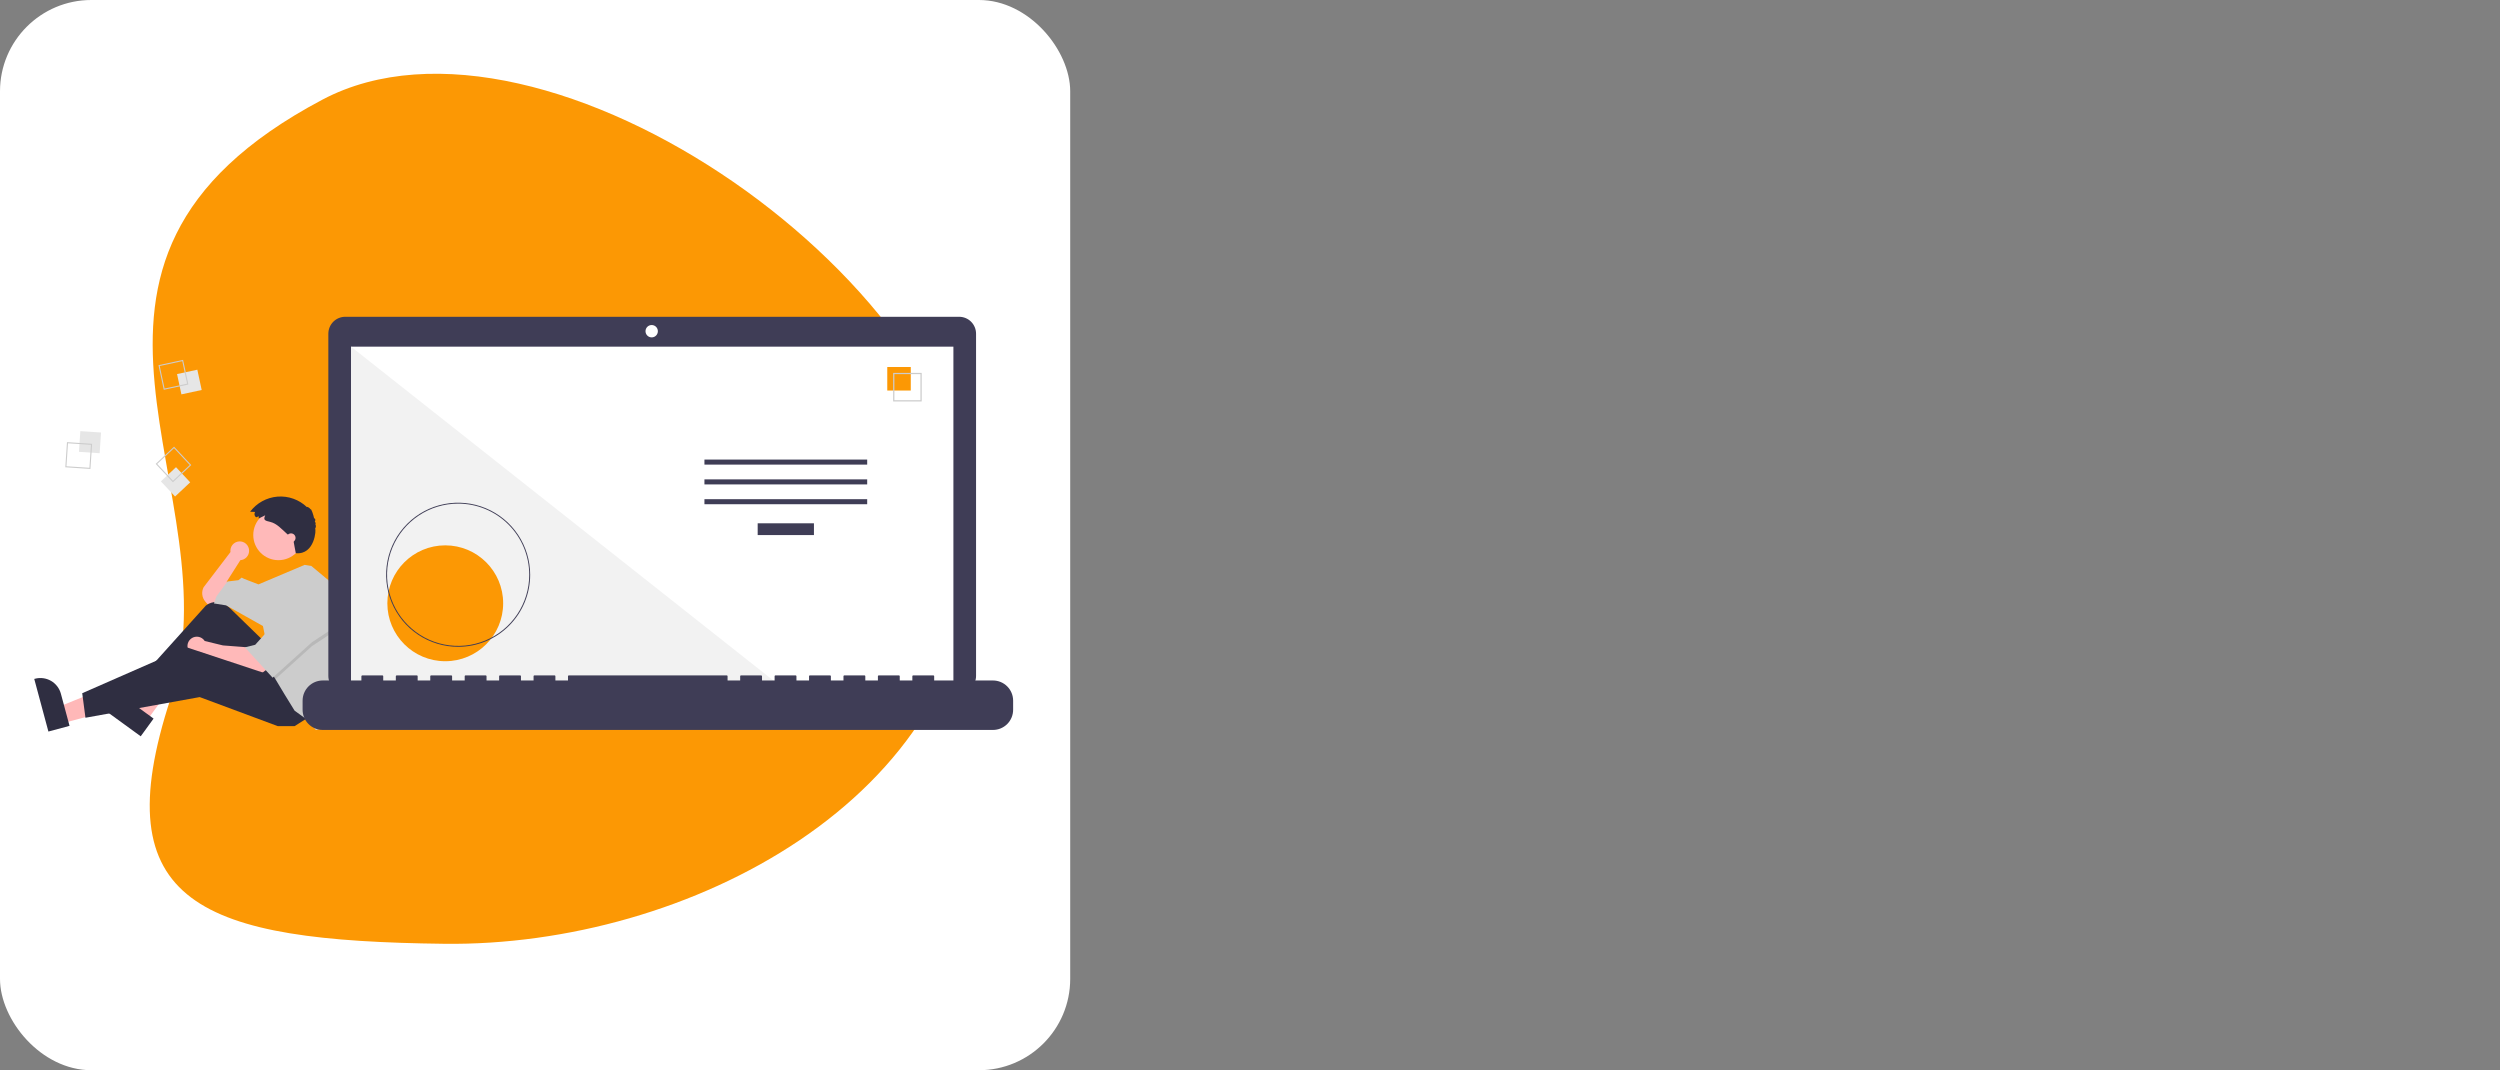 <svg width="876" height="375" viewBox="0 0 876 375" fill="none" xmlns="http://www.w3.org/2000/svg">
<rect x="0" y="0" width="876" height="375" fill="#808080" stroke="none"/>
<rect x="1.52588e-05" y="-0" width="375" height="375" rx="32" fill="white"/>
<path d="M155.735 330.707C70.689 329.68 36.016 317.12 59.782 244.724C83.548 172.328 3.356 92.899 112.999 34.906C190.764 -6.225 342.694 100.957 341.614 190.331C340.535 279.705 240.78 331.734 155.735 330.707Z" fill="#FC9804"/>
<g clip-path="url(#clip0)">
<path d="M87.286 193.008C87.289 192.557 87.2 192.11 87.022 191.695C86.845 191.28 86.584 190.906 86.256 190.597C85.928 190.287 85.54 190.049 85.115 189.896C84.691 189.743 84.24 189.68 83.79 189.71C83.34 189.74 82.901 189.862 82.5 190.069C82.099 190.276 81.746 190.563 81.461 190.913C81.177 191.263 80.967 191.668 80.846 192.103C80.725 192.538 80.694 192.993 80.757 193.439L71.332 205.789C70.929 206.594 70.773 207.499 70.883 208.393C70.993 209.286 71.364 210.126 71.949 210.81L72.689 211.673L76.081 210.994L79.926 207.599L79.473 203.752L84.223 196.285L84.217 196.279C85.048 196.227 85.828 195.859 86.398 195.251C86.968 194.643 87.286 193.841 87.286 193.008Z" fill="#FFB9B9"/>
<path d="M22.107 253.384L20.569 247.666L41.876 239.009L44.147 247.446L22.107 253.384Z" fill="#FFB8B8"/>
<path d="M16.961 256.334L12 237.899L12.233 237.837C14.135 237.324 16.162 237.589 17.869 238.572C19.576 239.555 20.823 241.177 21.335 243.08L21.335 243.08L24.365 254.339L16.961 256.334Z" fill="#2F2E41"/>
<path d="M51.458 252.47L46.672 248.988L57.819 228.861L64.882 234.001L51.458 252.47Z" fill="#FFB8B8"/>
<path d="M49.305 258L33.873 246.772L34.015 246.576C35.174 244.982 36.917 243.914 38.863 243.607C40.808 243.299 42.796 243.778 44.389 244.937L44.39 244.937L53.815 251.795L49.305 258Z" fill="#2F2E41"/>
<path d="M92.138 224.345L80.096 212.639C79.044 211.618 77.66 211.01 76.197 210.928C74.734 210.847 73.291 211.296 72.132 212.194L49.393 237.47L51.429 240.638L73.141 225.929L87.841 245.163L101.864 238.148L92.138 224.345Z" fill="#2F2E41"/>
<path d="M86.937 226.834L78.116 226.155L71.729 224.606C71.368 224.042 70.844 223.603 70.226 223.346C69.609 223.089 68.928 223.027 68.274 223.168C67.621 223.309 67.026 223.647 66.569 224.135C66.113 224.624 65.816 225.24 65.719 225.902C65.623 226.564 65.731 227.24 66.028 227.839C66.326 228.438 66.799 228.932 67.385 229.254C67.971 229.576 68.641 229.712 69.306 229.643C69.971 229.573 70.599 229.302 71.106 228.866L71.105 228.87L74.95 230.455L91.46 236.112L93.496 234.528L86.937 226.834Z" fill="#FFB9B9"/>
<path d="M108.196 251.273L103.221 254.441H97.34L69.974 244.258L29.943 251.5L28.812 242.9L65.451 226.834L97.567 237.469L108.196 251.273Z" fill="#2F2E41"/>
<path d="M97.567 196.285C102.438 196.285 106.387 192.334 106.387 187.46C106.387 182.585 102.438 178.634 97.567 178.634C92.695 178.634 88.746 182.585 88.746 187.46C88.746 192.334 92.695 196.285 97.567 196.285Z" fill="#FFB9B9"/>
<path d="M120.389 222.695C120.389 228.021 119.55 233.314 117.903 238.379L117.243 240.411L114.077 254.894L110.684 255.799L108.196 252.631L103.221 249.01L99.602 243.127L96.499 237.954L95.531 236.338L92.139 219.366L79.247 212.125L74.95 211.446L75.855 208.957L79.7 203.752L83.544 203.3L84.675 202.395L85.58 202.847L90.567 204.77L106.735 197.935L109.101 198.322L117.243 205.11C119.324 210.739 120.389 216.693 120.389 222.695Z" fill="#CCCCCC"/>
<path opacity="0.1" d="M117.921 220.724L109.327 226.381L96.499 237.954L95.531 236.338L92.817 222.761H93.496L100.507 209.863L117.921 220.724Z" fill="black"/>
<path d="M100.507 208.505L93.496 221.403L89.425 225.929L85.806 226.834L95.531 237.47L109.327 225.024L117.921 219.366L100.507 208.505Z" fill="#CCCCCC"/>
<path d="M90.706 180.898L89.75 181.265C89.605 181.167 89.481 181.041 89.385 180.895C89.288 180.749 89.221 180.585 89.188 180.413C89.155 180.24 89.156 180.063 89.192 179.892C89.227 179.72 89.295 179.557 89.394 179.412C89.399 179.404 89.404 179.397 89.409 179.389L87.643 179.306C88.777 177.796 90.218 176.543 91.872 175.631C93.526 174.72 95.354 174.17 97.236 174.018C99.118 173.866 101.011 174.116 102.789 174.751C104.568 175.386 106.191 176.391 107.552 177.701C107.632 177.424 108.509 177.963 108.867 178.509C108.987 178.059 109.809 180.238 110.099 181.779C110.234 181.266 110.751 182.094 110.298 182.889C110.585 182.847 110.715 183.582 110.493 183.991C110.807 183.844 110.754 184.721 110.413 185.308C110.862 185.268 110.375 194.509 103.646 193.835C103.178 191.682 103.31 191.815 102.758 189.046C102.501 188.774 102.22 188.525 101.939 188.277L100.421 186.936C98.656 185.377 97.05 183.453 94.698 182.87C93.082 182.47 92.06 182.379 92.941 180.557C92.145 180.889 91.402 181.383 90.599 181.692C90.609 181.437 90.722 181.152 90.706 180.898Z" fill="#2F2E41"/>
<path d="M101.977 190.062C102.851 190.062 103.56 189.353 103.56 188.478C103.56 187.603 102.851 186.894 101.977 186.894C101.102 186.894 100.394 187.603 100.394 188.478C100.394 189.353 101.102 190.062 101.977 190.062Z" fill="#FFB9B9"/>
<path d="M28.148 151.067L27.665 158.325L34.92 158.808L35.403 151.55L28.148 151.067Z" fill="#E6E6E6"/>
<path d="M23.468 154.921L32.277 155.508L31.69 164.322L22.881 163.735L23.468 154.921ZM31.869 155.865L23.825 155.33L23.29 163.377L31.333 163.913L31.869 155.865Z" fill="#CCCCCC"/>
<path d="M69.145 129.543L62.037 131.071L63.564 138.183L70.672 136.655L69.145 129.543Z" fill="#E6E6E6"/>
<path d="M64.156 126.098L66.01 134.734L57.379 136.59L55.524 127.954L64.156 126.098ZM65.555 134.439L63.861 126.554L55.98 128.248L57.674 136.134L65.555 134.439Z" fill="#CCCCCC"/>
<path d="M61.676 163.698L56.37 168.672L61.34 173.981L66.646 169.008L61.676 163.698Z" fill="#E6E6E6"/>
<path d="M67.028 162.955L60.584 168.993L54.549 162.546L60.992 156.508L67.028 162.955ZM60.602 168.45L66.485 162.937L60.975 157.05L55.092 162.564L60.602 168.45Z" fill="#CCCCCC"/>
<path d="M336.089 111H120.973C120.195 111 119.425 111.153 118.707 111.451C117.988 111.749 117.336 112.185 116.786 112.735C116.236 113.285 115.8 113.938 115.502 114.657C115.205 115.376 115.052 116.146 115.052 116.924V236.849C115.052 237.627 115.205 238.398 115.502 239.116C115.8 239.835 116.236 240.488 116.786 241.038C117.336 241.589 117.988 242.025 118.707 242.323C119.425 242.62 120.195 242.774 120.973 242.774H336.089C337.66 242.774 339.166 242.149 340.276 241.038C341.387 239.927 342.01 238.421 342.01 236.849V116.924C342.01 115.353 341.387 113.846 340.276 112.735C339.166 111.624 337.66 111 336.089 111Z" fill="#3F3D56"/>
<path d="M334.072 121.47H122.99V240.607H334.072V121.47Z" fill="white"/>
<path d="M228.351 118.22C229.546 118.22 230.516 117.251 230.516 116.054C230.516 114.858 229.546 113.888 228.351 113.888C227.155 113.888 226.186 114.858 226.186 116.054C226.186 117.251 227.155 118.22 228.351 118.22Z" fill="white"/>
<path d="M273.706 240.608H122.99V121.47L273.706 240.608Z" fill="#F2F2F2"/>
<path d="M156.018 231.692C167.224 231.692 176.308 222.603 176.308 211.391C176.308 200.179 167.224 191.09 156.018 191.09C144.812 191.09 135.728 200.179 135.728 211.391C135.728 222.603 144.812 231.692 156.018 231.692Z" fill="#FC9804"/>
<path d="M160.535 226.649C155.543 226.649 150.663 225.168 146.513 222.394C142.362 219.619 139.127 215.675 137.217 211.061C135.307 206.446 134.807 201.369 135.781 196.47C136.755 191.572 139.158 187.072 142.688 183.541C146.218 180.009 150.715 177.604 155.611 176.63C160.507 175.655 165.581 176.155 170.193 178.067C174.805 179.978 178.746 183.215 181.52 187.367C184.293 191.52 185.773 196.402 185.773 201.397C185.773 204.713 185.12 207.997 183.852 211.061C182.584 214.124 180.725 216.908 178.381 219.253C176.037 221.598 173.255 223.458 170.193 224.727C167.131 225.996 163.849 226.649 160.535 226.649ZM160.535 176.474C155.608 176.474 150.792 177.936 146.696 180.675C142.6 183.413 139.407 187.305 137.522 191.859C135.637 196.413 135.143 201.424 136.104 206.259C137.066 211.093 139.438 215.534 142.921 219.02C146.405 222.505 150.843 224.879 155.675 225.84C160.507 226.802 165.515 226.309 170.067 224.422C174.618 222.536 178.508 219.342 181.245 215.243C183.982 211.145 185.443 206.326 185.443 201.397C185.443 198.124 184.799 194.883 183.547 191.859C182.295 188.836 180.461 186.088 178.148 183.774C175.835 181.46 173.089 179.624 170.067 178.372C167.045 177.119 163.806 176.474 160.535 176.474L160.535 176.474Z" fill="#3F3D56"/>
<path d="M285.207 183.365H265.49V187.488H285.207V183.365Z" fill="#3F3D56"/>
<path d="M303.862 161.032H246.835V162.799H303.862V161.032Z" fill="#3F3D56"/>
<path d="M303.862 167.973H246.835V169.74H303.862V167.973Z" fill="#3F3D56"/>
<path d="M303.862 174.914H246.835V176.681H303.862V174.914Z" fill="#3F3D56"/>
<path d="M319.138 128.599H310.898V136.844H319.138V128.599Z" fill="#FC9804"/>
<path d="M322.964 140.672H312.958V130.661H322.964V140.672ZM313.393 140.237H322.529V131.096H313.393L313.393 140.237Z" fill="#CCCCCC"/>
<path d="M347.937 238.441H327.337V236.956C327.337 236.918 327.329 236.879 327.314 236.844C327.299 236.808 327.278 236.775 327.251 236.748C327.223 236.721 327.191 236.699 327.155 236.684C327.119 236.669 327.081 236.662 327.042 236.662H319.979C319.941 236.662 319.903 236.669 319.867 236.684C319.831 236.699 319.799 236.721 319.771 236.748C319.744 236.775 319.722 236.808 319.708 236.843C319.693 236.879 319.685 236.918 319.685 236.956V238.441H315.271V236.956C315.271 236.918 315.263 236.879 315.248 236.844C315.234 236.808 315.212 236.775 315.185 236.748C315.157 236.721 315.125 236.699 315.089 236.684C315.053 236.669 315.015 236.662 314.977 236.662H307.914C307.875 236.662 307.837 236.669 307.801 236.684C307.765 236.699 307.733 236.721 307.706 236.748C307.678 236.775 307.656 236.808 307.642 236.844C307.627 236.879 307.619 236.918 307.619 236.956V238.441H303.205V236.956C303.205 236.918 303.197 236.879 303.183 236.844C303.168 236.808 303.146 236.775 303.119 236.748C303.091 236.721 303.059 236.699 303.023 236.684C302.988 236.669 302.949 236.662 302.911 236.662H295.848C295.809 236.662 295.771 236.669 295.735 236.684C295.699 236.699 295.667 236.721 295.64 236.748C295.612 236.775 295.591 236.808 295.576 236.844C295.561 236.879 295.553 236.918 295.553 236.956V238.441H291.139V236.956C291.139 236.918 291.131 236.879 291.117 236.844C291.102 236.808 291.08 236.775 291.053 236.748C291.026 236.721 290.993 236.699 290.957 236.684C290.922 236.669 290.883 236.662 290.845 236.662H283.782C283.743 236.662 283.705 236.669 283.669 236.684C283.634 236.699 283.601 236.721 283.574 236.748C283.546 236.775 283.525 236.808 283.51 236.843C283.495 236.879 283.488 236.918 283.488 236.956V238.441H279.073V236.956C279.073 236.918 279.066 236.879 279.051 236.844C279.036 236.808 279.014 236.775 278.987 236.748C278.96 236.721 278.927 236.699 278.892 236.684C278.856 236.669 278.818 236.662 278.779 236.662H271.716C271.677 236.662 271.639 236.669 271.603 236.684C271.568 236.699 271.535 236.721 271.508 236.748C271.481 236.775 271.459 236.808 271.444 236.844C271.429 236.879 271.422 236.918 271.422 236.956V238.441H267.007V236.956C267.007 236.918 267 236.879 266.985 236.844C266.97 236.808 266.948 236.775 266.921 236.748C266.894 236.721 266.861 236.699 266.826 236.684C266.79 236.669 266.752 236.662 266.713 236.662H259.65C259.611 236.662 259.573 236.669 259.537 236.684C259.502 236.699 259.469 236.721 259.442 236.748C259.415 236.775 259.393 236.808 259.378 236.844C259.363 236.879 259.356 236.918 259.356 236.956V238.441H254.941V236.956C254.941 236.918 254.934 236.879 254.919 236.844C254.904 236.808 254.883 236.775 254.855 236.748C254.828 236.721 254.796 236.699 254.76 236.684C254.724 236.669 254.686 236.662 254.647 236.662H199.321C199.282 236.662 199.244 236.669 199.208 236.684C199.172 236.699 199.14 236.721 199.113 236.748C199.085 236.775 199.064 236.808 199.049 236.844C199.034 236.879 199.026 236.918 199.026 236.956V238.441H194.612V236.956C194.612 236.918 194.604 236.879 194.59 236.844C194.575 236.808 194.553 236.775 194.526 236.748C194.499 236.721 194.466 236.699 194.43 236.684C194.395 236.669 194.356 236.662 194.318 236.662H187.255C187.216 236.662 187.178 236.669 187.142 236.684C187.107 236.699 187.074 236.721 187.047 236.748C187.019 236.775 186.998 236.808 186.983 236.844C186.968 236.879 186.961 236.918 186.961 236.956V238.441H182.546V236.956C182.546 236.918 182.539 236.879 182.524 236.844C182.509 236.808 182.487 236.775 182.46 236.748C182.433 236.721 182.4 236.699 182.365 236.684C182.329 236.669 182.291 236.662 182.252 236.662H175.189C175.15 236.662 175.112 236.669 175.076 236.684C175.041 236.699 175.008 236.721 174.981 236.748C174.954 236.775 174.932 236.808 174.917 236.844C174.902 236.879 174.895 236.918 174.895 236.956V238.441H170.48V236.956C170.48 236.918 170.473 236.879 170.458 236.844C170.443 236.808 170.421 236.775 170.394 236.748C170.367 236.721 170.334 236.699 170.299 236.684C170.263 236.669 170.225 236.662 170.186 236.662H163.123C163.084 236.662 163.046 236.669 163.01 236.684C162.975 236.699 162.942 236.721 162.915 236.748C162.888 236.775 162.866 236.808 162.851 236.844C162.836 236.879 162.829 236.918 162.829 236.956V238.441H158.415V236.956C158.415 236.918 158.407 236.879 158.392 236.844C158.377 236.808 158.356 236.775 158.328 236.748C158.301 236.721 158.269 236.699 158.233 236.684C158.197 236.669 158.159 236.662 158.12 236.662H151.057C151.019 236.662 150.98 236.669 150.945 236.684C150.909 236.699 150.876 236.721 150.849 236.748C150.822 236.775 150.8 236.808 150.785 236.844C150.771 236.879 150.763 236.918 150.763 236.956V238.441H146.349V236.956C146.349 236.918 146.341 236.879 146.326 236.844C146.311 236.808 146.29 236.775 146.262 236.748C146.235 236.721 146.203 236.699 146.167 236.684C146.131 236.669 146.093 236.662 146.054 236.662H138.991C138.913 236.662 138.838 236.693 138.783 236.748C138.728 236.803 138.697 236.878 138.697 236.956V238.441H134.283V236.956C134.283 236.918 134.275 236.879 134.26 236.844C134.246 236.808 134.224 236.775 134.197 236.748C134.169 236.721 134.137 236.699 134.101 236.684C134.065 236.669 134.027 236.662 133.988 236.662H126.926C126.847 236.662 126.773 236.693 126.717 236.748C126.662 236.803 126.631 236.878 126.631 236.956V238.441H113.094C111.221 238.441 109.424 239.186 108.1 240.511C106.775 241.836 106.031 243.634 106.031 245.508V248.704C106.031 250.578 106.775 252.375 108.1 253.701C109.424 255.026 111.221 255.77 113.094 255.77H347.937C349.81 255.77 351.607 255.026 352.931 253.701C354.256 252.375 355 250.578 355 248.704V245.508C355 244.58 354.817 243.661 354.462 242.804C354.107 241.946 353.587 241.167 352.931 240.511C352.275 239.855 351.497 239.334 350.64 238.979C349.783 238.624 348.864 238.441 347.937 238.441Z" fill="#3F3D56"/>
</g>
<defs>
<clipPath id="clip0">
<rect width="343" height="147" fill="white" transform="translate(12 111)"/>
</clipPath>
</defs>
</svg>
